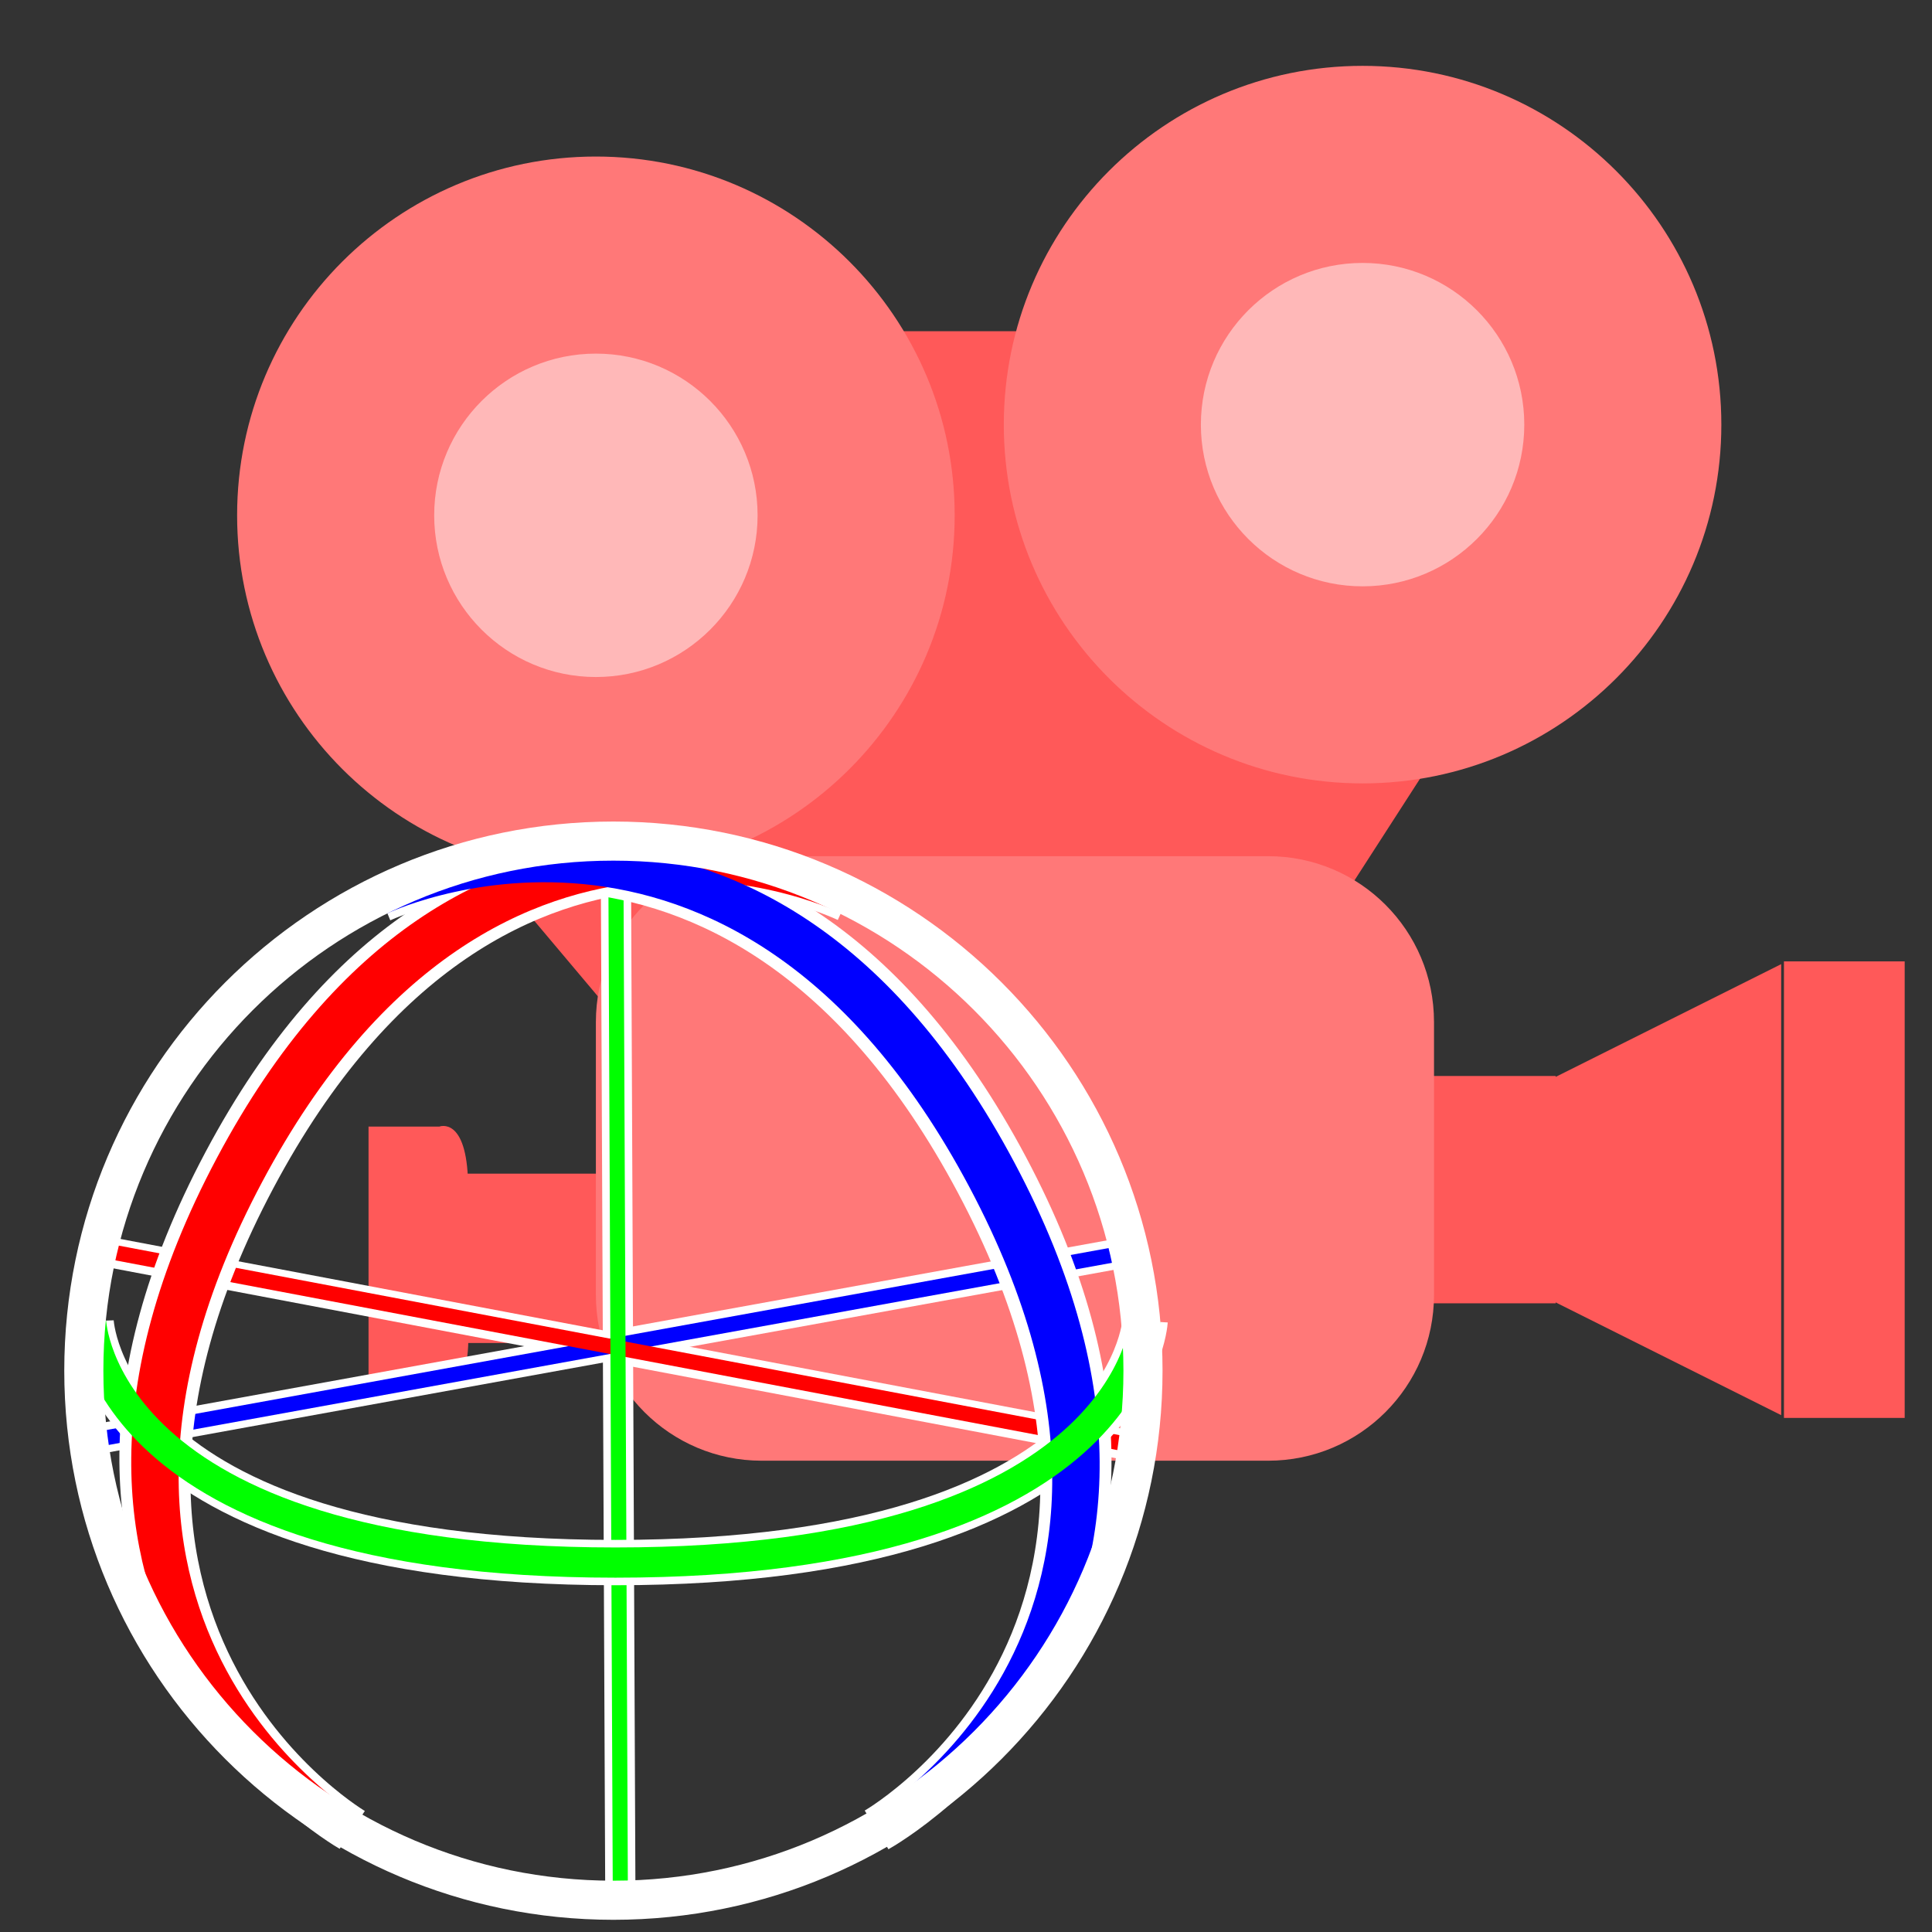 <?xml version="1.0" encoding="utf-8"?>
<svg viewBox="0 0 500 500" xmlns="http://www.w3.org/2000/svg">
  <rect x="0" y="0" width="500" height="500" fill="#333333" stroke="none"/>
  <g transform="matrix(3.428, 0, 0, 3.428, 251.4, 186.714)" id="5vOC-IW61OMOE2W5ETTMk" style="">
    <path style="stroke: rgb(0,0,0); stroke-width: 0; stroke-dasharray: none; stroke-linecap: butt; stroke-dashoffset: 0; stroke-linejoin: miter; stroke-miterlimit: 4; fill: rgb(255,89,89); fill-rule: nonzero; opacity: 1;" transform=" translate(0, 0)" d="M -41.736 4.676 L -20.865 29.461 L 23.948 19.71 L 41.736 -7.884 L 6.521 -29.461 L -23.769 -29.461 z" stroke-linecap="round"/>
  </g>
  <g transform="matrix(3.428, 0, 0, 3.428, 154.216, 133.364)" id="FcNrzdrZuCBp_wJnahC6V" style="">
    <path style="stroke: rgb(126,47,173); stroke-width: 0; stroke-dasharray: none; stroke-linecap: butt; stroke-dashoffset: 0; stroke-linejoin: miter; stroke-miterlimit: 4; fill: rgb(255,120,120); fill-rule: nonzero; opacity: 1;" transform=" translate(0, 0)" d="M 0 -27.086 C 14.951 -27.086 27.086 -14.951 27.086 0 C 27.086 14.951 14.951 27.086 0 27.086 C -14.951 27.086 -27.086 14.951 -27.086 0 C -27.086 -14.951 -14.951 -27.086 0 -27.086 z" stroke-linecap="round"/>
  </g>
  <g transform="matrix(3.428, 0, 0, 3.428, 352.635, 109.894)" id="fHjpB1nK1d5RBUVIb_mwp" style="">
    <path style="stroke: rgb(120,115,146); stroke-width: 0; stroke-dasharray: none; stroke-linecap: butt; stroke-dashoffset: 0; stroke-linejoin: miter; stroke-miterlimit: 4; fill: rgb(255,120,120); fill-rule: nonzero; opacity: 1;" transform=" translate(-27.086, -27.086)" d="M 27.086 0 C 42.037 0 54.171 12.134 54.171 27.086 C 54.171 42.037 42.037 54.171 27.086 54.171 C 12.134 54.171 0 42.037 0 27.086 C 0 12.134 12.134 0 27.086 0 Z" stroke-linecap="round"/>
  </g>
  <g transform="matrix(1.545, 0, 0, 1.545, 154.216, 133.364)" id="RbrjHxBFLh0z_UKzo3j36" style="">
    <path style="stroke: rgb(164,239,204); stroke-width: 0; stroke-dasharray: none; stroke-linecap: butt; stroke-dashoffset: 0; stroke-linejoin: miter; stroke-miterlimit: 4; fill: rgb(255,184,184); fill-rule: nonzero; opacity: 1;" transform=" translate(0, 0)" d="M 0 -27.086 C 14.951 -27.086 27.086 -14.951 27.086 0 C 27.086 14.951 14.951 27.086 0 27.086 C -14.951 27.086 -27.086 14.951 -27.086 0 C -27.086 -14.951 -14.951 -27.086 0 -27.086 z" stroke-linecap="round"/>
  </g>
  <g transform="matrix(1.545, 0, 0, 1.545, 352.635, 109.894)" id="Bzx03qWsp5-p50D___wb_" style="">
    <path style="stroke: rgb(164,239,204); stroke-width: 0; stroke-dasharray: none; stroke-linecap: butt; stroke-dashoffset: 0; stroke-linejoin: miter; stroke-miterlimit: 4; fill: rgb(255,184,184); fill-rule: nonzero; opacity: 1;" transform=" translate(0, 0)" d="M 0 -27.086 C 14.951 -27.086 27.086 -14.951 27.086 0 C 27.086 14.951 14.951 27.086 0 27.086 C -14.951 27.086 -27.086 14.951 -27.086 0 C -27.086 -14.951 -14.951 -27.086 0 -27.086 z" stroke-linecap="round"/>
  </g>
  <g transform="matrix(0, -1.459, 1.459, 0, 402.607, 307.881)" id="i4lrDfEnGyNMYsA9581ya" style="">
    <path style="stroke: none; stroke-width: 1; stroke-dasharray: none; stroke-linecap: butt; stroke-dashoffset: 0; stroke-linejoin: miter; stroke-miterlimit: 4; fill: rgb(255,89,89); fill-rule: nonzero; opacity: 1;" transform=" translate(-40, -40)" d="M 60 40 L 80 80 L 40 80 L 0 80 L 20 40 L 40 0 L 60 40 z" stroke-linecap="round"/>
  </g>
  <g transform="matrix(0.657, 0, 0, 1.086, 384.814, 307.881)" id="srKoOPGeUomH2XN-bsSJc" style="">
    <path style="stroke: rgb(160,166,62); stroke-width: 0; stroke-dasharray: none; stroke-linecap: butt; stroke-dashoffset: 0; stroke-linejoin: miter; stroke-miterlimit: 4; fill: rgb(255,89,89); fill-rule: nonzero; opacity: 1;" transform=" translate(0, 0)" d="M -27.086 -27.086 L 27.086 -27.086 L 27.086 27.086 L -27.086 27.086 z" stroke-linecap="round"/>
  </g>
  <g transform="matrix(0.769, 0, 0, 0.809, 138.184, 325.654)" id="nM4iRLQ1AGK_NxH14WRfC" style="">
    <path style="stroke: rgb(160,166,62); stroke-width: 0; stroke-dasharray: none; stroke-linecap: butt; stroke-dashoffset: 0; stroke-linejoin: miter; stroke-miterlimit: 4; fill: rgb(255,89,89); fill-rule: nonzero; opacity: 1;" transform=" translate(0, 0)" d="M -27.086 -27.086 L 27.086 -27.086 L 27.086 27.086 L -27.086 27.086 z" stroke-linecap="round"/>
  </g>
  <g transform="matrix(1, 0, 0, 1, 132.029, 229.228)" id="iJ1XTaLDxNvU64nROLWyk">
    <path style="stroke: rgb(0,0,0); stroke-width: 1; stroke-dasharray: none; stroke-linecap: butt; stroke-dashoffset: 0; stroke-linejoin: miter; stroke-miterlimit: 4; fill: rgb(255,255,255); fill-opacity: 0; fill-rule: nonzero; opacity: 1;" transform=" translate(0, 0)" d="M 0 0" stroke-linecap="round"/>
  </g>
  <g transform="matrix(4.004, 0, 0, 2.888, 262.667, 299.805)" id="oggrfvMMjAKTTwpYE3Sir" style="">
    <path style="stroke: rgb(172,27,114); stroke-width: 0; stroke-dasharray: none; stroke-linecap: butt; stroke-dashoffset: 0; stroke-linejoin: miter; stroke-miterlimit: 4; fill: rgb(255,120,120); fill-rule: nonzero; opacity: 1;" transform=" translate(0, 0)" d="M -27.086 -12.231 C -27.086 -20.435 -22.288 -27.086 -16.37 -27.086 L 16.37 -27.086 L 16.37 -27.086 C 22.288 -27.086 27.086 -20.435 27.086 -12.231 L 27.086 12.231 L 27.086 12.231 C 27.086 20.435 22.288 27.086 16.37 27.086 L -16.37 27.086 L -16.37 27.086 C -22.288 27.086 -27.086 20.435 -27.086 12.231 z" stroke-linecap="round"/>
  </g>
  <g transform="matrix(0.931, 0, 0, 1.85, 108.328, 325.654)" id="JntIhKVgEU8Wo9f-A5B5m" style="">
    <path style="stroke: rgb(0,0,0); stroke-width: 0; stroke-dasharray: none; stroke-linecap: butt; stroke-dashoffset: 0; stroke-linejoin: miter; stroke-miterlimit: 4; fill: rgb(255,89,89); fill-rule: nonzero; opacity: 1;" transform=" translate(0, 0)" d="M -13.911 -18.43 L 5.786 -18.43 C 5.786 -18.43 13.412 -19.927 13.758 -10.459 C 14.104 -0.991 13.758 10.327 13.758 10.327 C 13.758 10.327 15.073 18.89 5.786 18.504 C -3.501 18.119 -13.911 18.504 -13.911 18.504 z" stroke-linecap="round"/>
  </g>
  <g transform="matrix(1.506, 0, 0, 5.695, 477.308, 307.881)" id="fOkSKFeN9CaHlhH0GZQ3V" style="">
    <path style="stroke: rgb(240,101,55); stroke-width: 0; stroke-dasharray: none; stroke-linecap: butt; stroke-dashoffset: 0; stroke-linejoin: miter; stroke-miterlimit: 4; fill: rgb(255,89,89); fill-rule: nonzero; opacity: 1;" transform=" translate(0, 0)" d="M -10.373 -10.373 L 10.373 -10.373 L 10.373 10.373 L -10.373 10.373 z" stroke-linecap="round"/>
  </g>
  <g transform="matrix(0.57, 0, 0, 0.57, 165.693, 251.387)" id="KJO3mnMYC-jbjXWu3Xqk3">
    <path style="stroke: rgb(255,255,255); stroke-width: 1; stroke-dasharray: none; stroke-linecap: butt; stroke-dashoffset: 0; stroke-linejoin: miter; stroke-miterlimit: 4; fill: rgb(255,255,255); fill-opacity: 0; fill-rule: nonzero; opacity: 1;" transform=" translate(0, 0)" d="M 0 0" stroke-linecap="round"/>
  </g>
  <g transform="matrix(1.955, 0, 0, 1.955, 156.793, 348.525)" id="zPKwgiPOeECINofeqBT4O" style="">
    <path style="stroke: rgb(255,255,255); stroke-width: 4; stroke-dasharray: none; stroke-linecap: butt; stroke-dashoffset: 0; stroke-linejoin: miter; stroke-miterlimit: 4; fill: rgb(255,255,255); fill-opacity: 0; fill-rule: nonzero; opacity: 1;" transform=" translate(0, 0)" d="M -69.381 12.595 L 69.381 -12.595" stroke-linecap="round"/>
  </g>
  <g transform="matrix(1.825, 0.701, -0.701, 1.825, 157.397, 348.525)" id="ASbGZv0-4ag63Jk-wKOA0" style="">
    <path style="stroke: rgb(255,255,255); stroke-width: 4; stroke-dasharray: none; stroke-linecap: butt; stroke-dashoffset: 0; stroke-linejoin: miter; stroke-miterlimit: 4; fill: rgb(255,255,255); fill-opacity: 0; fill-rule: nonzero; opacity: 1;" transform=" translate(0, 0)" d="M -69.381 12.595 L 69.381 -12.595" stroke-linecap="round"/>
  </g>
  <g transform="matrix(1.955, 0, 0, 1.955, 159.956, 354.728)" id="5btDLE_9OUk3bZE8x9IQ3" style="">
    <path style="stroke: rgb(255,255,255); stroke-width: 4; stroke-dasharray: none; stroke-linecap: butt; stroke-dashoffset: 0; stroke-linejoin: miter; stroke-miterlimit: 4; fill: rgb(255,255,255); fill-opacity: 0; fill-rule: nonzero; opacity: 1;" transform=" translate(0, 0)" d="M -0.309 -71.385 L 0.309 71.385" stroke-linecap="round"/>
  </g>
  <g transform="matrix(1.955, 0, 0, 1.955, 157.247, 348.525)" id="dfGp_qchEO_-pDr271KX2" style="">
    <path style="stroke: rgb(0,0,255); stroke-width: 2; stroke-dasharray: none; stroke-linecap: butt; stroke-dashoffset: 0; stroke-linejoin: miter; stroke-miterlimit: 4; fill: rgb(255,255,255); fill-opacity: 0; fill-rule: nonzero; opacity: 1;" transform=" translate(0, 0)" d="M -69.381 12.595 L 69.381 -12.595" stroke-linecap="round"/>
  </g>
  <g transform="matrix(1.825, 0.701, -0.701, 1.825, 158.362, 348.525)" id="_OqDo3XfYtD0HYPXG65gS" style="">
    <path style="stroke: rgb(255,0,0); stroke-width: 2; stroke-dasharray: none; stroke-linecap: butt; stroke-dashoffset: 0; stroke-linejoin: miter; stroke-miterlimit: 4; fill: rgb(255,255,255); fill-opacity: 0; fill-rule: nonzero; opacity: 1;" transform=" translate(0, 0)" d="M -69.381 12.595 L 69.381 -12.595" stroke-linecap="round"/>
  </g>
  <g transform="matrix(1.955, 0, 0, 1.955, 159.956, 354.728)" id="HL_kFZnkPPmD9GeidfiNM" style="">
    <path style="stroke: rgb(0,255,0); stroke-width: 2; stroke-dasharray: none; stroke-linecap: butt; stroke-dashoffset: 0; stroke-linejoin: miter; stroke-miterlimit: 4; fill: rgb(255,255,255); fill-opacity: 0; fill-rule: nonzero; opacity: 1;" transform=" translate(0, 0)" d="M -0.309 -71.385 L 0.309 71.385" stroke-linecap="round"/>
  </g>
  <g transform="matrix(-0.918, 1.726, -2.927, -1.557, 108.432, 328.279)" id="Ur2lCchD43svgwV5x3uSI" style="">
    <path style="stroke: rgb(255,255,255); stroke-width: 6; stroke-dasharray: none; stroke-linecap: butt; stroke-dashoffset: 0; stroke-linejoin: miter; stroke-miterlimit: 4; fill: rgb(255,255,255); fill-opacity: 0; fill-rule: nonzero; opacity: 1;" transform=" translate(0, 0)" d="M -69.767 -15.98 C -69.767 -15.98 -68.604 15.98 -0.348 15.98 C 67.908 15.98 69.767 -15.98 69.767 -15.98" stroke-linecap="round"/>
  </g>
  <g transform="matrix(-0.918, -1.726, 2.927, -1.557, 209.585, 328.279)" id="aHg2FX8BgqA0LU8vZyOgI" style="">
    <path style="stroke: rgb(255,255,255); stroke-width: 6; stroke-dasharray: none; stroke-linecap: butt; stroke-dashoffset: 0; stroke-linejoin: miter; stroke-miterlimit: 4; fill: rgb(255,255,255); fill-opacity: 0; fill-rule: nonzero; opacity: 1;" transform=" translate(0, 0)" d="M -69.767 -15.98 C -69.767 -15.98 -68.604 15.98 -0.348 15.98 C 67.908 15.98 69.767 -15.98 69.767 -15.98" stroke-linecap="round"/>
  </g>
  <g transform="matrix(1.955, 0, 0, 1.955, 159.956, 373.151)" id="907AEew45htTvvzhJBR3a" style="">
    <path style="stroke: rgb(255,255,255); stroke-width: 6; stroke-dasharray: none; stroke-linecap: butt; stroke-dashoffset: 0; stroke-linejoin: miter; stroke-miterlimit: 4; fill: rgb(255,255,255); fill-opacity: 0; fill-rule: nonzero; opacity: 1;" transform=" translate(0, 0)" d="M -69.767 -15.98 C -69.767 -15.98 -68.604 15.98 -0.348 15.98 C 67.908 15.98 69.767 -15.98 69.767 -15.98" stroke-linecap="round"/>
  </g>
  <g transform="matrix(-0.918, 1.726, -2.927, -1.557, 108.432, 328.279)" id="aokE8MJX-jMaM32Hqe6WH" style="">
    <path style="stroke: rgb(255,0,0); stroke-width: 4; stroke-dasharray: none; stroke-linecap: butt; stroke-dashoffset: 0; stroke-linejoin: miter; stroke-miterlimit: 4; fill: rgb(255,255,255); fill-opacity: 0; fill-rule: nonzero; opacity: 1;" transform=" translate(0, 0)" d="M -69.767 -15.98 C -69.767 -15.98 -68.604 15.98 -0.348 15.98 C 67.908 15.98 69.767 -15.98 69.767 -15.98" stroke-linecap="round"/>
  </g>
  <g transform="matrix(-0.918, -1.726, 2.927, -1.557, 209.585, 328.279)" id="_CtWSaKC69jEqAL96FJYW" style="">
    <path style="stroke: rgb(0,0,255); stroke-width: 4; stroke-dasharray: none; stroke-linecap: butt; stroke-dashoffset: 0; stroke-linejoin: miter; stroke-miterlimit: 4; fill: rgb(255,255,255); fill-opacity: 0; fill-rule: nonzero; opacity: 1;" transform=" translate(0, 0)" d="M -69.767 -15.98 C -69.767 -15.98 -68.604 15.98 -0.348 15.98 C 67.908 15.98 69.767 -15.98 69.767 -15.98" stroke-linecap="round"/>
  </g>
  <g transform="matrix(1.955, 0, 0, 1.955, 159.956, 373.151)" id="CiJHhwmcgTZJ1QNUR7cvY" style="">
    <path style="stroke: rgb(0,255,0); stroke-width: 4; stroke-dasharray: none; stroke-linecap: butt; stroke-dashoffset: 0; stroke-linejoin: miter; stroke-miterlimit: 4; fill: rgb(255,255,255); fill-opacity: 0; fill-rule: nonzero; opacity: 1;" transform=" translate(0, 0)" d="M -69.767 -15.98 C -69.767 -15.98 -68.604 15.98 -0.348 15.98 C 67.908 15.98 69.767 -15.98 69.767 -15.98" stroke-linecap="round"/>
  </g>
  <g transform="matrix(5.06, 0, 0, 5.06, 158.748, 354.728)" id="8NwNTpK8Jmh7PktduuB5u" style="">
    <path style="stroke: rgb(255,255,255); stroke-width: 2; stroke-dasharray: none; stroke-linecap: butt; stroke-dashoffset: 0; stroke-linejoin: miter; stroke-miterlimit: 4; fill: none; fill-rule: nonzero; opacity: 1;" transform=" translate(0, 0)" d="M 0 -27.086 C 14.951 -27.086 27.086 -14.951 27.086 0 C 27.086 14.951 14.951 27.086 0 27.086 C -14.951 27.086 -27.086 14.951 -27.086 0 C -27.086 -14.951 -14.951 -27.086 0 -27.086 z" stroke-linecap="round"/>
  </g>
</svg>